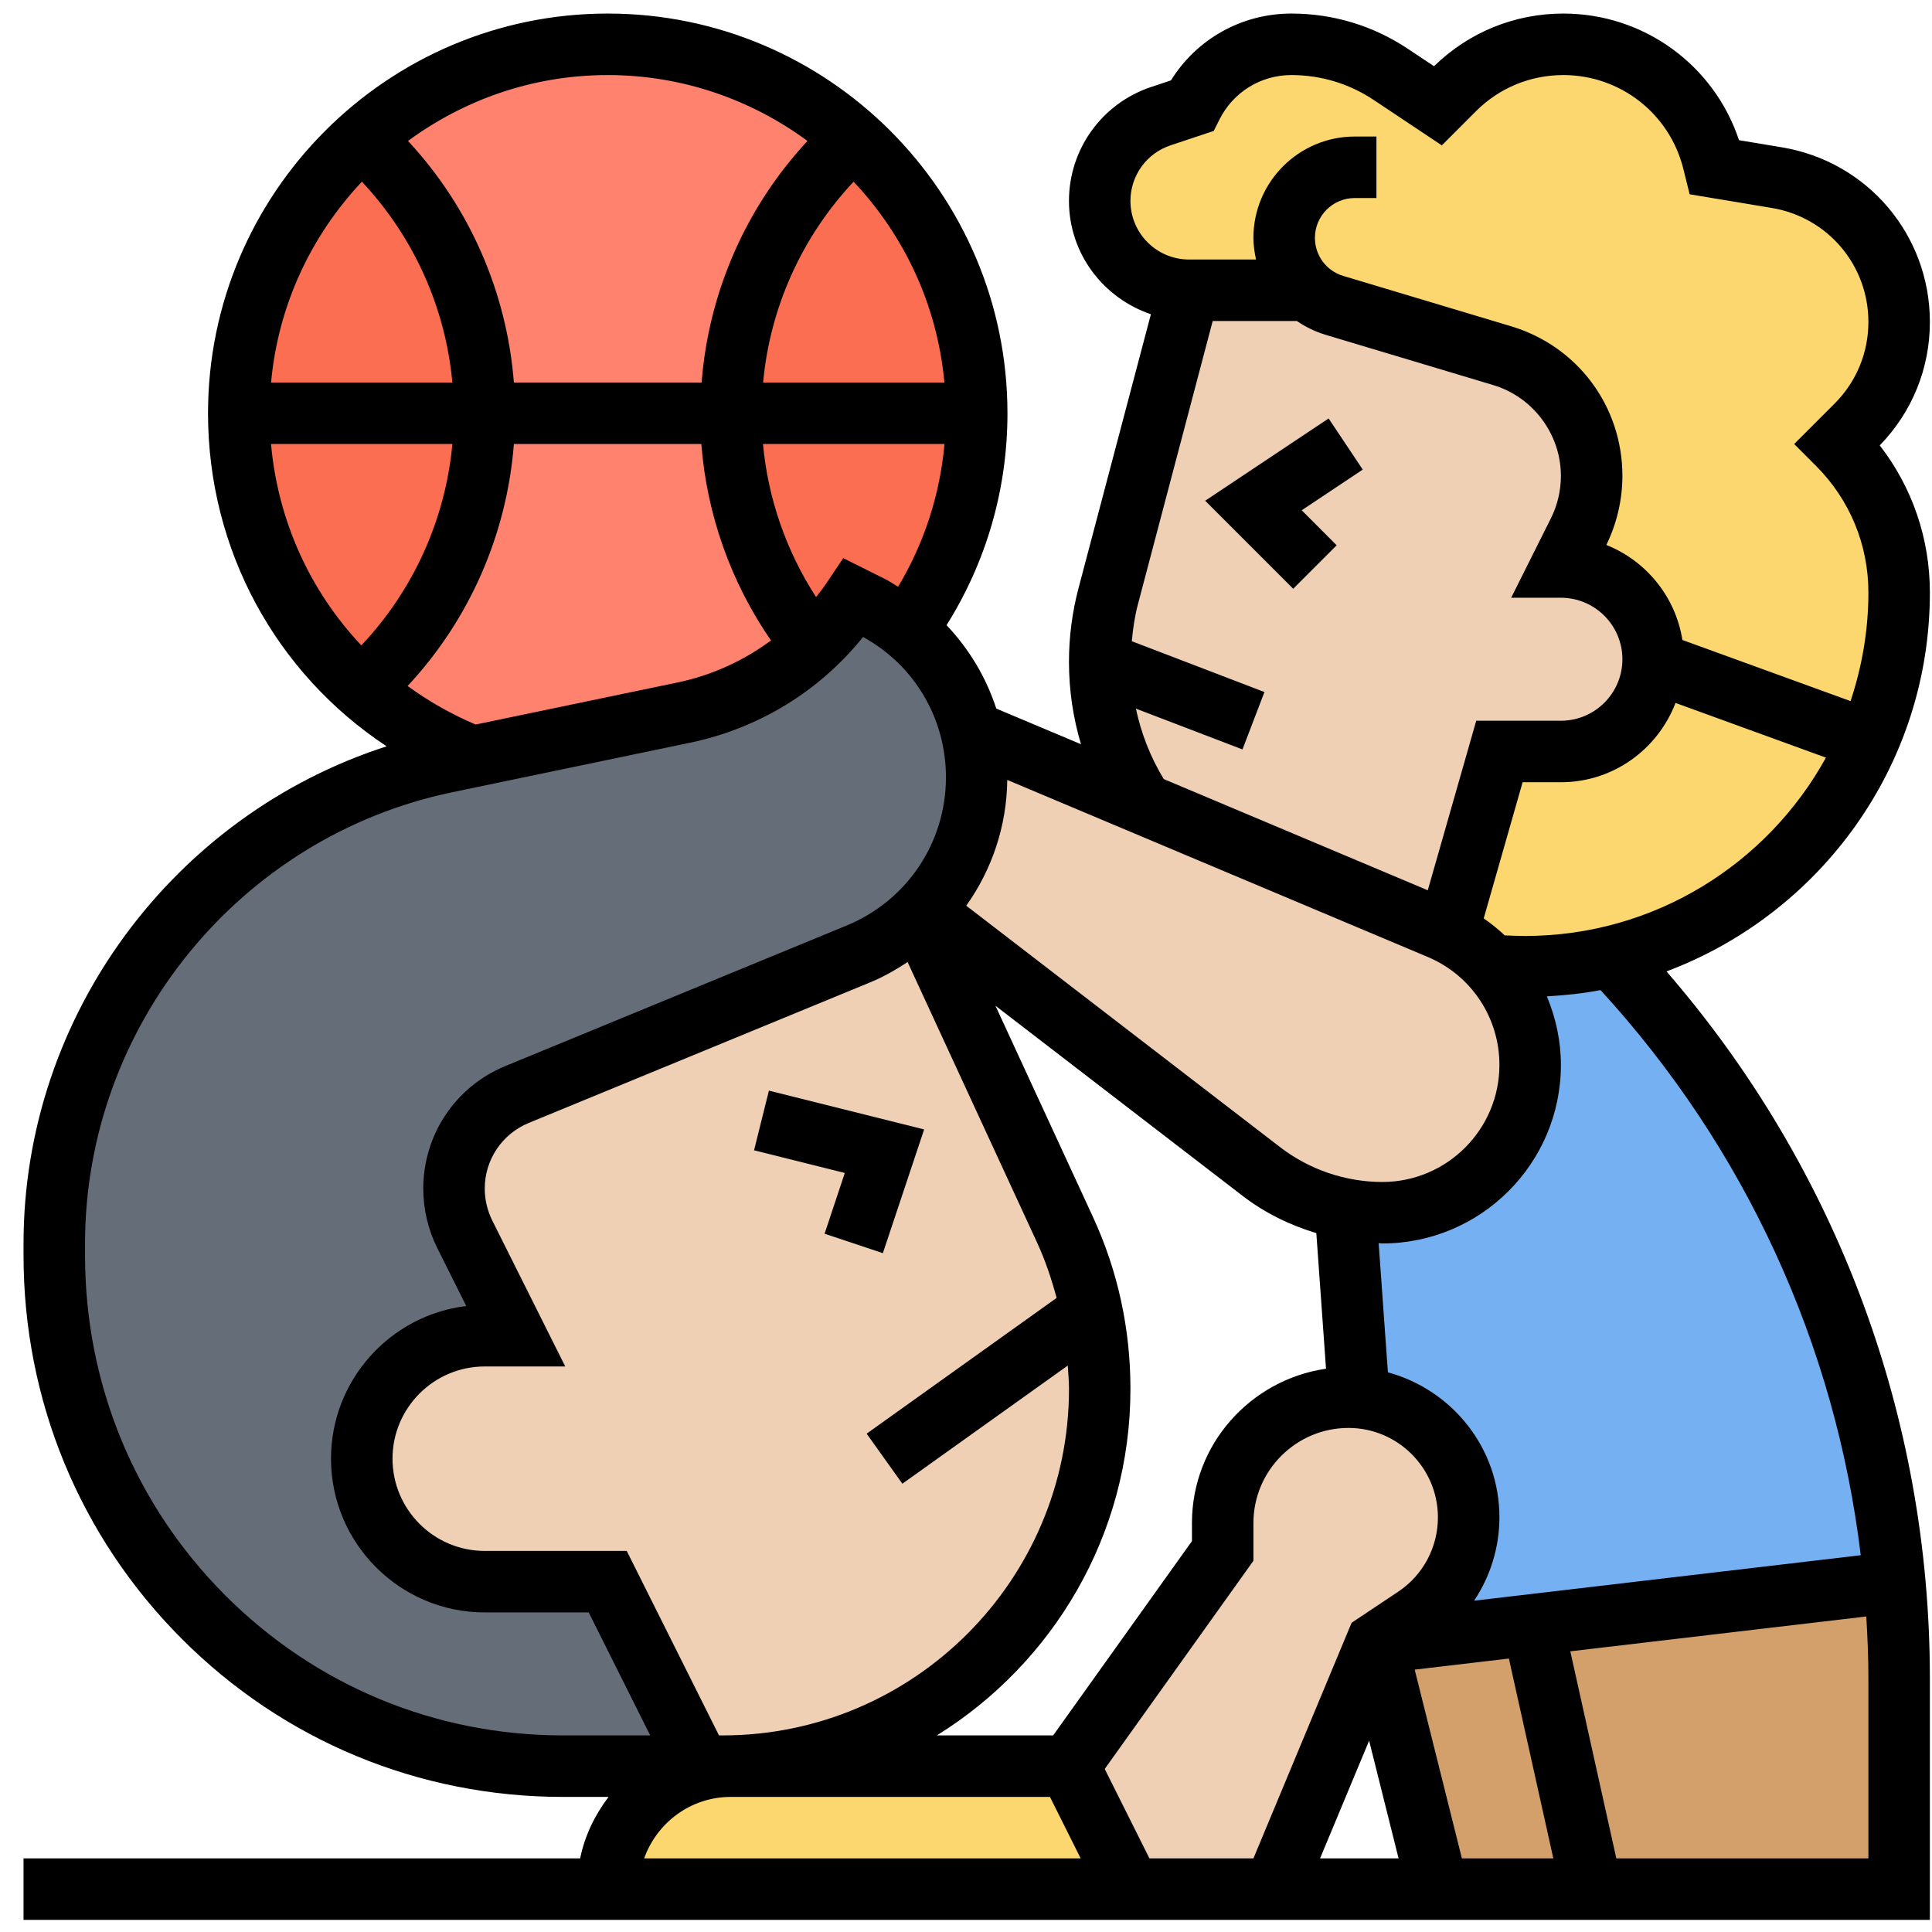 <svg width="61" height="61" viewBox="0 0 61 61" fill="none" xmlns="http://www.w3.org/2000/svg">
<g clip-path="url(#clip0_141_129)">
<path d="M41.284 9.165H37.547C36.76 9.165 36.061 8.854 35.547 8.34C35.032 7.825 34.721 7.126 34.721 6.34C34.721 5.127 35.498 4.049 36.653 3.67L37.634 3.34C38.226 2.146 39.449 1.399 40.779 1.399C41.896 1.399 42.983 1.729 43.915 2.35L45.4 3.34L45.915 2.826C46.827 1.913 48.07 1.399 49.361 1.399C51.594 1.399 53.545 2.923 54.089 5.088L54.138 5.282L56.108 5.612C57.225 5.796 58.186 6.369 58.865 7.175C59.555 7.99 59.962 9.029 59.962 10.165C59.962 11.388 59.477 12.563 58.613 13.427L58.021 14.019C59.263 15.262 59.962 16.951 59.962 18.708C59.962 21.97 58.642 24.921 56.506 27.067C54.982 28.581 53.05 29.688 50.885 30.203C50.012 30.416 49.089 30.523 48.148 30.523C47.798 30.523 47.458 30.513 47.109 30.494C46.721 30.067 46.245 29.698 45.711 29.436L47.342 23.727H49.283C50.089 23.727 50.817 23.397 51.342 22.873C51.866 22.349 52.196 21.621 52.196 20.815C52.196 20.009 51.866 19.281 51.342 18.757C50.817 18.233 50.089 17.902 49.283 17.902L49.837 16.796C50.109 16.252 50.254 15.64 50.254 15.029C50.254 13.272 49.109 11.738 47.429 11.233L42.129 9.641C41.808 9.544 41.517 9.379 41.284 9.165Z" fill="#FCD770"/>
<path d="M59.962 52.987V59.647H50.254L48.4 51.298L59.817 49.959C59.914 50.958 59.962 51.968 59.962 52.987Z" fill="#D3A06C"/>
<path d="M48.4 51.298L50.254 59.647H45.4L43.459 51.881L48.4 51.298Z" fill="#D3A06C"/>
<path d="M44.682 51.065C45.74 50.366 46.371 49.182 46.371 47.91C46.371 46.861 45.944 45.91 45.264 45.221C44.653 44.609 43.828 44.211 42.905 44.133V44.124L42.478 38.182V38.173C42.857 38.25 43.245 38.289 43.643 38.289C44.934 38.289 46.099 37.765 46.944 36.92C47.788 36.076 48.313 34.911 48.313 33.62C48.313 32.678 48.031 31.785 47.536 31.037C47.41 30.843 47.264 30.668 47.109 30.494C47.458 30.513 47.798 30.523 48.148 30.523C49.089 30.523 50.012 30.416 50.885 30.202C56.011 35.61 59.147 42.58 59.817 49.958L48.4 51.298L43.459 51.88L44.682 51.065Z" fill="#75B1F2"/>
<path d="M33.751 55.764L35.692 59.647H19.189C19.189 57.502 20.926 55.764 23.072 55.764H33.751Z" fill="#FCD770"/>
<path d="M19.189 24.698C25.622 24.698 30.838 19.482 30.838 13.048C30.838 6.614 25.622 1.399 19.189 1.399C12.755 1.399 7.539 6.614 7.539 13.048C7.539 19.482 12.755 24.698 19.189 24.698Z" fill="#FF826E"/>
<path d="M25.664 20.378C26.149 19.941 26.586 19.427 26.955 18.873L27.508 19.145C27.906 19.349 28.285 19.592 28.625 19.873C29.149 20.3 29.586 20.805 29.935 21.378C30.265 21.902 30.508 22.475 30.654 23.087C30.78 23.553 30.838 24.048 30.838 24.543C30.838 26.154 30.197 27.649 29.12 28.756C29.091 28.785 29.062 28.824 29.023 28.853C28.489 29.387 27.838 29.814 27.101 30.115L16.325 34.562C15.121 35.057 14.335 36.231 14.335 37.532C14.335 38.027 14.451 38.522 14.674 38.969L16.276 42.173H15.305C14.237 42.173 13.267 42.609 12.558 43.309C11.859 44.017 11.422 44.988 11.422 46.056C11.422 48.201 13.16 49.939 15.305 49.939H19.189L22.101 55.764H17.781C8.908 55.764 1.714 48.57 1.714 39.639V39.27C1.714 31.911 6.879 25.562 14.082 24.067L14.917 23.892L21.586 22.504C22.683 22.271 23.712 21.825 24.625 21.213C24.994 20.97 25.343 20.689 25.664 20.378Z" fill="#656D78"/>
<path d="M7.539 13.048C7.539 9.602 9.034 6.505 11.412 4.36L11.422 4.369C13.81 6.495 15.305 9.602 15.305 13.048C15.305 16.495 13.81 19.592 11.432 21.727C9.044 19.601 7.539 16.495 7.539 13.048Z" fill="#FC6E51"/>
<path d="M30.838 13.048C30.838 15.602 30.023 17.961 28.625 19.873C28.285 19.592 27.906 19.349 27.508 19.145L26.955 18.873C26.586 19.427 26.149 19.941 25.664 20.378C24.043 18.368 23.072 15.825 23.072 13.048C23.072 9.602 24.567 6.495 26.955 4.369L26.965 4.36C29.343 6.505 30.838 9.602 30.838 13.048Z" fill="#FC6E51"/>
<path d="M34.721 20.892C34.721 20.193 34.809 19.504 34.993 18.825L37.547 9.165H41.284C41.517 9.379 41.808 9.544 42.129 9.641L47.429 11.233C49.109 11.738 50.254 13.272 50.254 15.029C50.254 15.64 50.109 16.252 49.837 16.796L49.283 17.902C50.089 17.902 50.817 18.232 51.342 18.757C51.866 19.281 52.196 20.009 52.196 20.815C52.196 21.62 51.866 22.349 51.342 22.873C50.817 23.397 50.089 23.727 49.283 23.727H47.342L45.711 29.436C45.624 29.397 45.546 29.358 45.459 29.319L36.051 25.358C35.207 24.047 34.721 22.514 34.721 20.892Z" fill="#F0D0B4"/>
<path d="M36.051 25.358L45.459 29.319C45.546 29.358 45.624 29.397 45.711 29.436C46.245 29.698 46.721 30.067 47.109 30.494C47.264 30.668 47.41 30.843 47.536 31.037C48.031 31.785 48.313 32.678 48.313 33.62C48.313 34.911 47.788 36.076 46.944 36.92C46.099 37.765 44.934 38.289 43.643 38.289C43.245 38.289 42.857 38.25 42.478 38.173C41.517 37.998 40.614 37.59 39.828 36.988L29.12 28.756C30.198 27.649 30.838 26.154 30.838 24.543C30.838 24.047 30.78 23.552 30.654 23.086H30.663L36.051 25.358Z" fill="#F0D0B4"/>
<path d="M45.264 45.221C45.944 45.91 46.371 46.862 46.371 47.91C46.371 49.182 45.74 50.366 44.682 51.065L43.459 51.881L40.226 59.647H35.692L33.751 55.764L38.605 48.968V48.085C38.605 46.988 39.051 45.998 39.77 45.279C40.488 44.561 41.478 44.114 42.575 44.114C42.682 44.114 42.798 44.114 42.905 44.134C43.828 44.211 44.653 44.609 45.264 45.221Z" fill="#F0D0B4"/>
<path d="M34.469 41.386C34.634 42.192 34.721 43.007 34.721 43.852C34.721 50.434 29.392 55.764 22.81 55.764H22.101L19.189 49.939H15.305C13.16 49.939 11.422 48.201 11.422 46.056C11.422 44.988 11.859 44.017 12.558 43.308C13.267 42.609 14.237 42.172 15.305 42.172H16.276L14.674 38.969C14.451 38.522 14.335 38.027 14.335 37.532C14.335 36.231 15.121 35.056 16.325 34.561L27.101 30.115C27.838 29.814 28.489 29.387 29.023 28.853C29.023 28.853 32.43 36.231 33.624 38.823C34.003 39.648 34.294 40.503 34.469 41.386Z" fill="#F0D0B4"/>
<path d="M26.035 38.953L27.875 39.567L29.178 35.66L24.277 34.435L23.808 36.319L26.673 37.035L26.035 38.953Z" fill="black"/>
<path d="M60.933 18.707C60.933 17.005 60.377 15.387 59.35 14.062C60.372 13.012 60.933 11.632 60.933 10.165C60.933 7.422 58.969 5.103 56.263 4.652L54.907 4.426C54.117 2.051 51.897 0.428 49.361 0.428C47.822 0.428 46.375 1.018 45.277 2.091L44.451 1.541C43.359 0.812 42.089 0.428 40.775 0.428C39.209 0.428 37.786 1.227 36.971 2.538L36.344 2.747C34.792 3.265 33.751 4.71 33.751 6.344C33.751 8.012 34.84 9.415 36.338 9.921L34.051 18.577C33.852 19.332 33.751 20.113 33.751 20.897C33.751 21.786 33.88 22.66 34.131 23.498L31.456 22.372C31.135 21.385 30.599 20.491 29.886 19.739C31.144 17.735 31.809 15.441 31.809 13.049C31.809 6.09 26.147 0.428 19.189 0.428C12.23 0.428 6.568 6.09 6.568 13.049C6.568 17.366 8.718 21.262 12.208 23.564C5.475 25.732 0.743 32.074 0.743 39.266V39.634C0.743 44.212 2.515 48.51 5.732 51.736C8.946 54.96 13.223 56.735 17.777 56.735H19.214C18.785 57.302 18.463 57.955 18.317 58.676H0.743V60.618H60.933V52.989C60.933 44.739 57.99 36.873 52.617 30.671C57.466 28.852 60.933 24.183 60.933 18.707ZM35.692 6.344C35.692 5.547 36.2 4.841 36.958 4.589L38.322 4.134L38.503 3.774C38.936 2.908 39.806 2.37 40.775 2.37C41.703 2.37 42.602 2.641 43.374 3.157L45.524 4.59L46.6 3.513C47.337 2.775 48.319 2.37 49.361 2.37C51.155 2.37 52.712 3.585 53.147 5.325L53.348 6.134L55.944 6.566C57.71 6.862 58.992 8.375 58.992 10.165C58.992 11.139 58.612 12.055 57.923 12.744L56.648 14.019L57.334 14.706C58.403 15.774 58.992 17.196 58.992 18.707C58.992 19.906 58.788 21.057 58.428 22.136L53.119 20.206C52.903 18.838 51.971 17.705 50.717 17.206C51.049 16.531 51.225 15.778 51.225 15.026C51.225 12.831 49.813 10.932 47.71 10.301L42.412 8.712C41.876 8.551 41.517 8.067 41.517 7.508C41.517 6.816 42.08 6.253 42.773 6.253H43.459V4.311H42.773C41.01 4.311 39.575 5.746 39.575 7.508C39.575 7.744 39.609 7.972 39.657 8.194H37.542C36.521 8.194 35.692 7.364 35.692 6.344ZM35.865 22.374L39.229 23.662L39.923 21.85L35.735 20.245C35.771 19.85 35.828 19.457 35.93 19.073L38.289 10.136H40.949C41.22 10.322 41.523 10.472 41.854 10.571L47.152 12.16C48.407 12.537 49.283 13.715 49.283 15.026C49.283 15.488 49.175 15.95 48.968 16.364L47.713 18.873H49.283C50.354 18.873 51.225 19.744 51.225 20.815C51.225 21.886 50.354 22.756 49.283 22.756H46.61L45.08 28.109L36.744 24.598C36.323 23.907 36.031 23.157 35.865 22.374ZM47.342 33.622C47.342 35.66 45.684 37.319 43.645 37.319C42.485 37.319 41.34 36.929 40.422 36.223L30.508 28.596C31.317 27.459 31.786 26.086 31.803 24.625L45.08 30.215C46.454 30.794 47.342 32.131 47.342 33.622ZM47.641 52.366L49.044 58.676H46.157L44.667 52.716L47.641 52.366ZM43.228 54.959L44.158 58.676H41.679L43.228 54.959ZM44.143 50.258L42.675 51.236L39.575 58.676H36.292L34.88 55.852L39.575 49.279V48.086C39.575 46.432 40.922 45.085 42.577 45.085C44.133 45.085 45.4 46.352 45.4 47.908C45.4 48.855 44.93 49.733 44.143 50.258ZM41.867 43.215C39.479 43.563 37.634 45.605 37.634 48.087V48.658L33.252 54.793H29.58C33.241 52.52 35.692 48.472 35.692 43.853C35.692 41.952 35.293 40.124 34.507 38.42L31.43 31.755L39.238 37.761C39.933 38.296 40.726 38.682 41.561 38.934L41.867 43.215ZM15.542 38.535C15.388 38.223 15.305 37.877 15.305 37.53C15.305 36.617 15.851 35.802 16.695 35.455L27.474 31.017C27.897 30.843 28.285 30.62 28.656 30.375L32.745 39.234C33.006 39.799 33.201 40.385 33.361 40.98L27.363 45.266L28.491 46.846L33.713 43.116C33.728 43.361 33.752 43.605 33.752 43.853C33.751 49.886 28.844 54.793 22.814 54.793H22.701L19.788 48.968H15.305C13.7 48.968 12.393 47.662 12.393 46.056C12.393 44.45 13.7 43.144 15.305 43.144H17.847L15.542 38.535ZM15.019 22.876C14.245 22.548 13.527 22.138 12.87 21.659C14.822 19.568 16.003 16.872 16.225 14.019H22.143C22.316 16.242 23.077 18.39 24.343 20.222C23.475 20.863 22.476 21.323 21.389 21.549L15.019 22.876ZM26.147 18.334C26.028 18.514 25.898 18.685 25.766 18.852C24.828 17.404 24.248 15.742 24.09 14.019H29.821C29.677 15.62 29.18 17.151 28.356 18.525C28.217 18.443 28.085 18.352 27.939 18.279L26.624 17.622L26.147 18.334ZM29.818 12.078H24.094C24.311 9.707 25.319 7.474 26.951 5.737C28.545 7.428 29.596 9.632 29.818 12.078ZM25.495 4.45C23.55 6.539 22.374 9.23 22.152 12.078H16.225C16.003 9.23 14.827 6.539 12.882 4.45C14.652 3.149 16.828 2.37 19.189 2.37C21.549 2.37 23.725 3.149 25.495 4.45ZM11.426 5.737C13.058 7.474 14.066 9.707 14.283 12.078H8.559C8.78 9.632 9.832 7.428 11.426 5.737ZM8.557 14.019H14.283C14.065 16.398 13.051 18.638 11.409 20.377C9.793 18.666 8.774 16.445 8.557 14.019ZM7.107 50.365C4.255 47.506 2.685 43.695 2.685 39.635V39.267C2.685 32.407 7.559 26.414 14.275 25.015L21.784 23.451C23.96 22.997 25.872 21.824 27.25 20.112C28.87 21.001 29.867 22.681 29.867 24.542C29.867 26.601 28.637 28.437 26.734 29.221L15.956 33.659C14.381 34.307 13.364 35.828 13.364 37.53C13.364 38.176 13.516 38.822 13.805 39.402L14.722 41.236C12.32 41.525 10.451 43.576 10.451 46.056C10.451 48.732 12.629 50.91 15.305 50.91H18.588L20.53 54.793H17.777C13.743 54.793 9.953 53.22 7.107 50.365ZM23.072 56.735H33.151L34.121 58.676H20.338C20.74 57.549 21.808 56.735 23.072 56.735ZM58.992 58.676H51.033L49.58 52.138L58.925 51.038C58.965 51.687 58.992 52.336 58.992 52.989V58.676ZM58.75 49.104L46.543 50.54C47.053 49.771 47.342 48.861 47.342 47.908C47.342 45.714 45.843 43.88 43.821 43.329L43.529 39.251C43.568 39.252 43.606 39.26 43.645 39.26C46.755 39.26 49.283 36.731 49.283 33.622C49.283 32.861 49.12 32.132 48.84 31.458C49.416 31.427 49.983 31.366 50.535 31.261C55.106 36.249 57.949 42.461 58.75 49.104ZM48.146 29.552C47.933 29.552 47.721 29.541 47.509 29.534C47.303 29.339 47.082 29.16 46.846 28.997L48.074 24.698H49.283C50.938 24.698 52.343 23.654 52.902 22.194L57.651 23.921C55.804 27.274 52.238 29.552 48.146 29.552Z" fill="black"/>
<path d="M43.027 14.827L41.949 13.212L38.052 15.81L40.831 18.589L42.203 17.216L41.099 16.111L43.027 14.827Z" fill="black"/>
</g>
<defs>
<clipPath id="clip0_141_129">
<rect width="60.19" height="60.19" fill="white" transform="translate(0.743 0.428)"/>
</clipPath>
</defs>
</svg>
